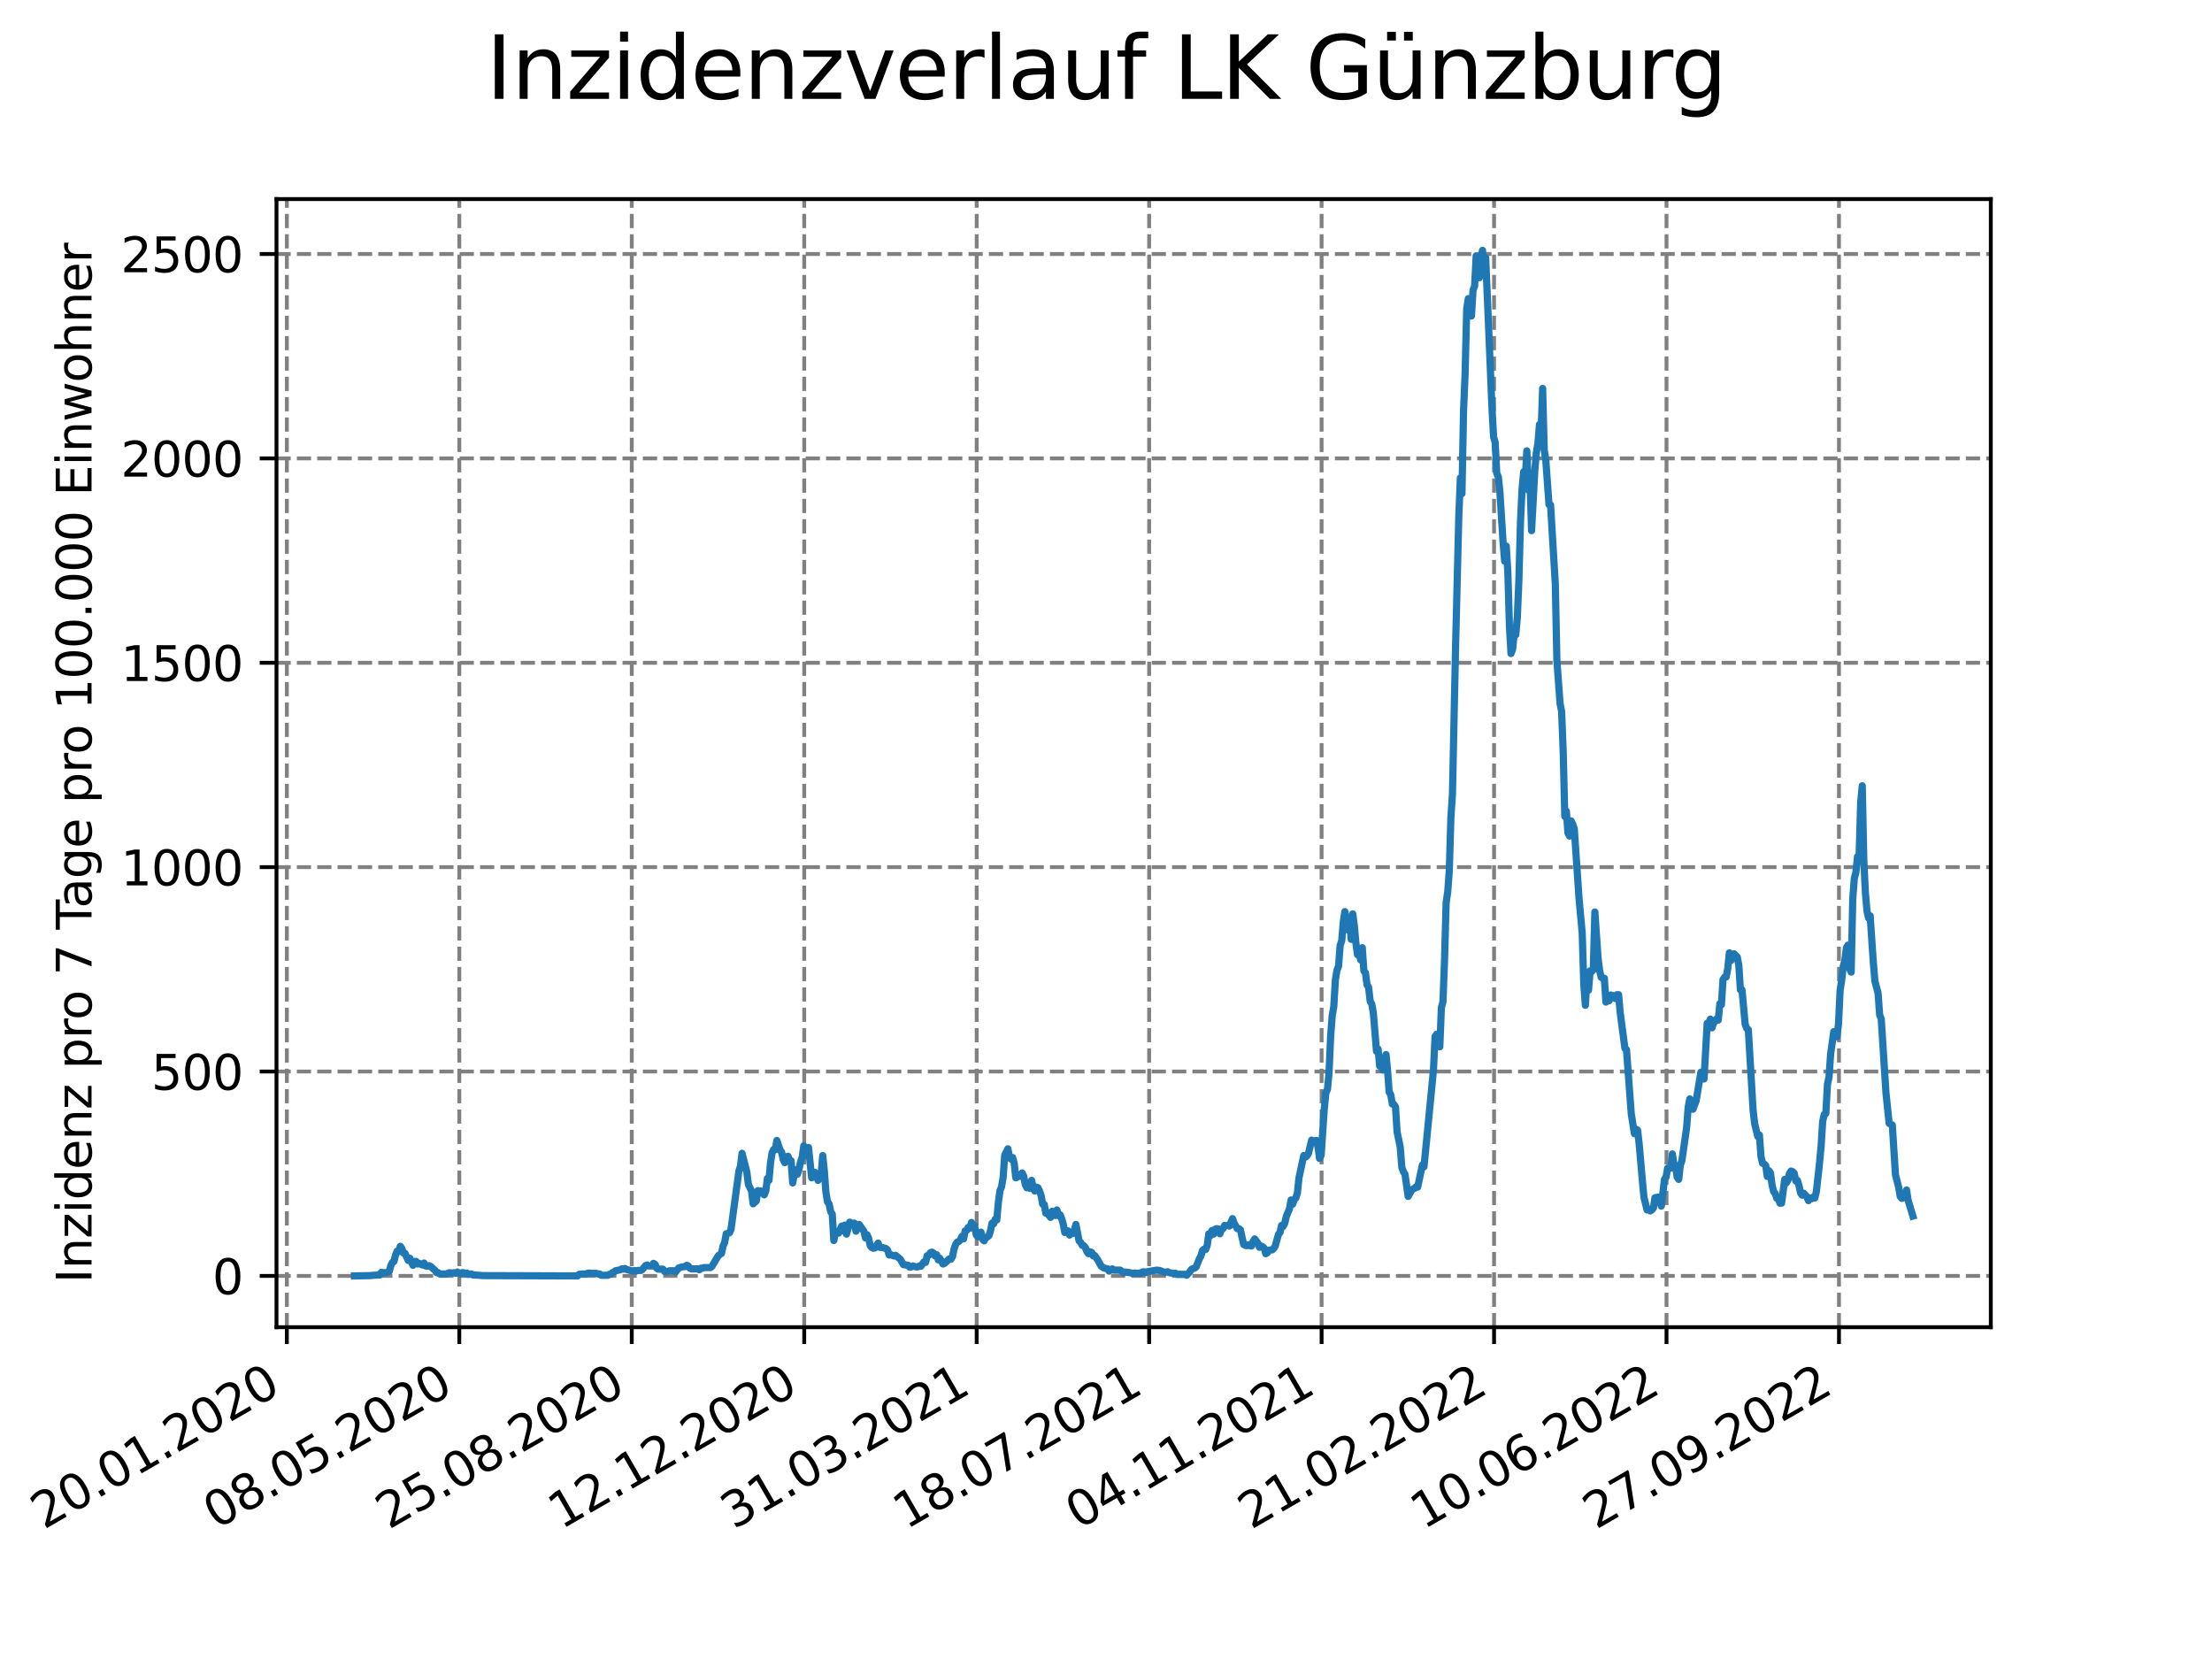<?xml version="1.0" encoding="utf-8" standalone="no"?>
<!DOCTYPE svg PUBLIC "-//W3C//DTD SVG 1.1//EN"
  "http://www.w3.org/Graphics/SVG/1.1/DTD/svg11.dtd">
<svg xmlns:xlink="http://www.w3.org/1999/xlink" width="460.8pt" height="345.6pt" viewBox="0 0 460.8 345.6" xmlns="http://www.w3.org/2000/svg" version="1.1">
 <defs>
  <style type="text/css">*{stroke-linejoin: round; stroke-linecap: butt}</style>
 </defs>
 <g id="figure_1">
  <g id="patch_1">
   <path d="M 0 345.6 
L 460.8 345.6 
L 460.8 0 
L 0 0 
z
" style="fill: #ffffff"/>
  </g>
  <g id="axes_1">
   <g id="patch_2">
    <path d="M 57.6 276.48 
L 414.72 276.48 
L 414.72 41.472 
L 57.6 41.472 
z
" style="fill: #ffffff"/>
   </g>
   <g id="matplotlib.axis_1">
    <g id="xtick_1">
     <g id="line2d_1">
      <path d="M 59.756 276.48 
L 59.756 41.472 
" clip-path="url(#pfe639d752a)" style="fill: none; stroke-dasharray: 2.96,1.28; stroke-dashoffset: 0; stroke: #808080; stroke-width: 0.8"/>
     </g>
     <g id="line2d_2">
      <defs>
       <path id="mf842a669dc" d="M 0 0 
L 0 3.5 
" style="stroke: #000000; stroke-width: 0.8"/>
      </defs>
      <g>
       <use xlink:href="#mf842a669dc" x="59.756" y="276.48" style="stroke: #000000; stroke-width: 0.8"/>
      </g>
     </g>
     <g id="text_1">
      <!-- 20.01.2020 -->
      <g transform="translate(9.131 318.689) rotate(-30) scale(0.1 -0.1)">
       <defs>
        <path id="DejaVuSans-32" d="M 1228 531 
L 3431 531 
L 3431 0 
L 469 0 
L 469 531 
Q 828 903 1448 1529 
Q 2069 2156 2228 2338 
Q 2531 2678 2651 2914 
Q 2772 3150 2772 3378 
Q 2772 3750 2511 3984 
Q 2250 4219 1831 4219 
Q 1534 4219 1204 4116 
Q 875 4013 500 3803 
L 500 4441 
Q 881 4594 1212 4672 
Q 1544 4750 1819 4750 
Q 2544 4750 2975 4387 
Q 3406 4025 3406 3419 
Q 3406 3131 3298 2873 
Q 3191 2616 2906 2266 
Q 2828 2175 2409 1742 
Q 1991 1309 1228 531 
z
" transform="scale(0.016)"/>
        <path id="DejaVuSans-30" d="M 2034 4250 
Q 1547 4250 1301 3770 
Q 1056 3291 1056 2328 
Q 1056 1369 1301 889 
Q 1547 409 2034 409 
Q 2525 409 2770 889 
Q 3016 1369 3016 2328 
Q 3016 3291 2770 3770 
Q 2525 4250 2034 4250 
z
M 2034 4750 
Q 2819 4750 3233 4129 
Q 3647 3509 3647 2328 
Q 3647 1150 3233 529 
Q 2819 -91 2034 -91 
Q 1250 -91 836 529 
Q 422 1150 422 2328 
Q 422 3509 836 4129 
Q 1250 4750 2034 4750 
z
" transform="scale(0.016)"/>
        <path id="DejaVuSans-2e" d="M 684 794 
L 1344 794 
L 1344 0 
L 684 0 
L 684 794 
z
" transform="scale(0.016)"/>
        <path id="DejaVuSans-31" d="M 794 531 
L 1825 531 
L 1825 4091 
L 703 3866 
L 703 4441 
L 1819 4666 
L 2450 4666 
L 2450 531 
L 3481 531 
L 3481 0 
L 794 0 
L 794 531 
z
" transform="scale(0.016)"/>
       </defs>
       <use xlink:href="#DejaVuSans-32"/>
       <use xlink:href="#DejaVuSans-30" x="63.623"/>
       <use xlink:href="#DejaVuSans-2e" x="127.246"/>
       <use xlink:href="#DejaVuSans-30" x="159.033"/>
       <use xlink:href="#DejaVuSans-31" x="222.656"/>
       <use xlink:href="#DejaVuSans-2e" x="286.279"/>
       <use xlink:href="#DejaVuSans-32" x="318.066"/>
       <use xlink:href="#DejaVuSans-30" x="381.689"/>
       <use xlink:href="#DejaVuSans-32" x="445.312"/>
       <use xlink:href="#DejaVuSans-30" x="508.936"/>
      </g>
     </g>
    </g>
    <g id="xtick_2">
     <g id="line2d_3">
      <path d="M 95.682 276.48 
L 95.682 41.472 
" clip-path="url(#pfe639d752a)" style="fill: none; stroke-dasharray: 2.96,1.28; stroke-dashoffset: 0; stroke: #808080; stroke-width: 0.8"/>
     </g>
     <g id="line2d_4">
      <g>
       <use xlink:href="#mf842a669dc" x="95.682" y="276.48" style="stroke: #000000; stroke-width: 0.8"/>
      </g>
     </g>
     <g id="text_2">
      <!-- 08.05.2020 -->
      <g transform="translate(45.057 318.689) rotate(-30) scale(0.1 -0.1)">
       <defs>
        <path id="DejaVuSans-38" d="M 2034 2216 
Q 1584 2216 1326 1975 
Q 1069 1734 1069 1313 
Q 1069 891 1326 650 
Q 1584 409 2034 409 
Q 2484 409 2743 651 
Q 3003 894 3003 1313 
Q 3003 1734 2745 1975 
Q 2488 2216 2034 2216 
z
M 1403 2484 
Q 997 2584 770 2862 
Q 544 3141 544 3541 
Q 544 4100 942 4425 
Q 1341 4750 2034 4750 
Q 2731 4750 3128 4425 
Q 3525 4100 3525 3541 
Q 3525 3141 3298 2862 
Q 3072 2584 2669 2484 
Q 3125 2378 3379 2068 
Q 3634 1759 3634 1313 
Q 3634 634 3220 271 
Q 2806 -91 2034 -91 
Q 1263 -91 848 271 
Q 434 634 434 1313 
Q 434 1759 690 2068 
Q 947 2378 1403 2484 
z
M 1172 3481 
Q 1172 3119 1398 2916 
Q 1625 2713 2034 2713 
Q 2441 2713 2670 2916 
Q 2900 3119 2900 3481 
Q 2900 3844 2670 4047 
Q 2441 4250 2034 4250 
Q 1625 4250 1398 4047 
Q 1172 3844 1172 3481 
z
" transform="scale(0.016)"/>
        <path id="DejaVuSans-35" d="M 691 4666 
L 3169 4666 
L 3169 4134 
L 1269 4134 
L 1269 2991 
Q 1406 3038 1543 3061 
Q 1681 3084 1819 3084 
Q 2600 3084 3056 2656 
Q 3513 2228 3513 1497 
Q 3513 744 3044 326 
Q 2575 -91 1722 -91 
Q 1428 -91 1123 -41 
Q 819 9 494 109 
L 494 744 
Q 775 591 1075 516 
Q 1375 441 1709 441 
Q 2250 441 2565 725 
Q 2881 1009 2881 1497 
Q 2881 1984 2565 2268 
Q 2250 2553 1709 2553 
Q 1456 2553 1204 2497 
Q 953 2441 691 2322 
L 691 4666 
z
" transform="scale(0.016)"/>
       </defs>
       <use xlink:href="#DejaVuSans-30"/>
       <use xlink:href="#DejaVuSans-38" x="63.623"/>
       <use xlink:href="#DejaVuSans-2e" x="127.246"/>
       <use xlink:href="#DejaVuSans-30" x="159.033"/>
       <use xlink:href="#DejaVuSans-35" x="222.656"/>
       <use xlink:href="#DejaVuSans-2e" x="286.279"/>
       <use xlink:href="#DejaVuSans-32" x="318.066"/>
       <use xlink:href="#DejaVuSans-30" x="381.689"/>
       <use xlink:href="#DejaVuSans-32" x="445.312"/>
       <use xlink:href="#DejaVuSans-30" x="508.936"/>
      </g>
     </g>
    </g>
    <g id="xtick_3">
     <g id="line2d_5">
      <path d="M 131.609 276.48 
L 131.609 41.472 
" clip-path="url(#pfe639d752a)" style="fill: none; stroke-dasharray: 2.96,1.28; stroke-dashoffset: 0; stroke: #808080; stroke-width: 0.8"/>
     </g>
     <g id="line2d_6">
      <g>
       <use xlink:href="#mf842a669dc" x="131.609" y="276.48" style="stroke: #000000; stroke-width: 0.8"/>
      </g>
     </g>
     <g id="text_3">
      <!-- 25.08.2020 -->
      <g transform="translate(80.983 318.689) rotate(-30) scale(0.1 -0.1)">
       <use xlink:href="#DejaVuSans-32"/>
       <use xlink:href="#DejaVuSans-35" x="63.623"/>
       <use xlink:href="#DejaVuSans-2e" x="127.246"/>
       <use xlink:href="#DejaVuSans-30" x="159.033"/>
       <use xlink:href="#DejaVuSans-38" x="222.656"/>
       <use xlink:href="#DejaVuSans-2e" x="286.279"/>
       <use xlink:href="#DejaVuSans-32" x="318.066"/>
       <use xlink:href="#DejaVuSans-30" x="381.689"/>
       <use xlink:href="#DejaVuSans-32" x="445.312"/>
       <use xlink:href="#DejaVuSans-30" x="508.936"/>
      </g>
     </g>
    </g>
    <g id="xtick_4">
     <g id="line2d_7">
      <path d="M 167.535 276.48 
L 167.535 41.472 
" clip-path="url(#pfe639d752a)" style="fill: none; stroke-dasharray: 2.96,1.28; stroke-dashoffset: 0; stroke: #808080; stroke-width: 0.8"/>
     </g>
     <g id="line2d_8">
      <g>
       <use xlink:href="#mf842a669dc" x="167.535" y="276.48" style="stroke: #000000; stroke-width: 0.8"/>
      </g>
     </g>
     <g id="text_4">
      <!-- 12.12.2020 -->
      <g transform="translate(116.91 318.689) rotate(-30) scale(0.1 -0.1)">
       <use xlink:href="#DejaVuSans-31"/>
       <use xlink:href="#DejaVuSans-32" x="63.623"/>
       <use xlink:href="#DejaVuSans-2e" x="127.246"/>
       <use xlink:href="#DejaVuSans-31" x="159.033"/>
       <use xlink:href="#DejaVuSans-32" x="222.656"/>
       <use xlink:href="#DejaVuSans-2e" x="286.279"/>
       <use xlink:href="#DejaVuSans-32" x="318.066"/>
       <use xlink:href="#DejaVuSans-30" x="381.689"/>
       <use xlink:href="#DejaVuSans-32" x="445.312"/>
       <use xlink:href="#DejaVuSans-30" x="508.936"/>
      </g>
     </g>
    </g>
    <g id="xtick_5">
     <g id="line2d_9">
      <path d="M 203.461 276.48 
L 203.461 41.472 
" clip-path="url(#pfe639d752a)" style="fill: none; stroke-dasharray: 2.96,1.28; stroke-dashoffset: 0; stroke: #808080; stroke-width: 0.8"/>
     </g>
     <g id="line2d_10">
      <g>
       <use xlink:href="#mf842a669dc" x="203.461" y="276.48" style="stroke: #000000; stroke-width: 0.8"/>
      </g>
     </g>
     <g id="text_5">
      <!-- 31.03.2021 -->
      <g transform="translate(152.836 318.689) rotate(-30) scale(0.1 -0.1)">
       <defs>
        <path id="DejaVuSans-33" d="M 2597 2516 
Q 3050 2419 3304 2112 
Q 3559 1806 3559 1356 
Q 3559 666 3084 287 
Q 2609 -91 1734 -91 
Q 1441 -91 1130 -33 
Q 819 25 488 141 
L 488 750 
Q 750 597 1062 519 
Q 1375 441 1716 441 
Q 2309 441 2620 675 
Q 2931 909 2931 1356 
Q 2931 1769 2642 2001 
Q 2353 2234 1838 2234 
L 1294 2234 
L 1294 2753 
L 1863 2753 
Q 2328 2753 2575 2939 
Q 2822 3125 2822 3475 
Q 2822 3834 2567 4026 
Q 2313 4219 1838 4219 
Q 1578 4219 1281 4162 
Q 984 4106 628 3988 
L 628 4550 
Q 988 4650 1302 4700 
Q 1616 4750 1894 4750 
Q 2613 4750 3031 4423 
Q 3450 4097 3450 3541 
Q 3450 3153 3228 2886 
Q 3006 2619 2597 2516 
z
" transform="scale(0.016)"/>
       </defs>
       <use xlink:href="#DejaVuSans-33"/>
       <use xlink:href="#DejaVuSans-31" x="63.623"/>
       <use xlink:href="#DejaVuSans-2e" x="127.246"/>
       <use xlink:href="#DejaVuSans-30" x="159.033"/>
       <use xlink:href="#DejaVuSans-33" x="222.656"/>
       <use xlink:href="#DejaVuSans-2e" x="286.279"/>
       <use xlink:href="#DejaVuSans-32" x="318.066"/>
       <use xlink:href="#DejaVuSans-30" x="381.689"/>
       <use xlink:href="#DejaVuSans-32" x="445.312"/>
       <use xlink:href="#DejaVuSans-31" x="508.936"/>
      </g>
     </g>
    </g>
    <g id="xtick_6">
     <g id="line2d_11">
      <path d="M 239.387 276.48 
L 239.387 41.472 
" clip-path="url(#pfe639d752a)" style="fill: none; stroke-dasharray: 2.96,1.28; stroke-dashoffset: 0; stroke: #808080; stroke-width: 0.8"/>
     </g>
     <g id="line2d_12">
      <g>
       <use xlink:href="#mf842a669dc" x="239.387" y="276.48" style="stroke: #000000; stroke-width: 0.8"/>
      </g>
     </g>
     <g id="text_6">
      <!-- 18.07.2021 -->
      <g transform="translate(188.762 318.689) rotate(-30) scale(0.1 -0.1)">
       <defs>
        <path id="DejaVuSans-37" d="M 525 4666 
L 3525 4666 
L 3525 4397 
L 1831 0 
L 1172 0 
L 2766 4134 
L 525 4134 
L 525 4666 
z
" transform="scale(0.016)"/>
       </defs>
       <use xlink:href="#DejaVuSans-31"/>
       <use xlink:href="#DejaVuSans-38" x="63.623"/>
       <use xlink:href="#DejaVuSans-2e" x="127.246"/>
       <use xlink:href="#DejaVuSans-30" x="159.033"/>
       <use xlink:href="#DejaVuSans-37" x="222.656"/>
       <use xlink:href="#DejaVuSans-2e" x="286.279"/>
       <use xlink:href="#DejaVuSans-32" x="318.066"/>
       <use xlink:href="#DejaVuSans-30" x="381.689"/>
       <use xlink:href="#DejaVuSans-32" x="445.312"/>
       <use xlink:href="#DejaVuSans-31" x="508.936"/>
      </g>
     </g>
    </g>
    <g id="xtick_7">
     <g id="line2d_13">
      <path d="M 275.314 276.48 
L 275.314 41.472 
" clip-path="url(#pfe639d752a)" style="fill: none; stroke-dasharray: 2.96,1.28; stroke-dashoffset: 0; stroke: #808080; stroke-width: 0.8"/>
     </g>
     <g id="line2d_14">
      <g>
       <use xlink:href="#mf842a669dc" x="275.314" y="276.48" style="stroke: #000000; stroke-width: 0.8"/>
      </g>
     </g>
     <g id="text_7">
      <!-- 04.11.2021 -->
      <g transform="translate(224.688 318.689) rotate(-30) scale(0.1 -0.1)">
       <defs>
        <path id="DejaVuSans-34" d="M 2419 4116 
L 825 1625 
L 2419 1625 
L 2419 4116 
z
M 2253 4666 
L 3047 4666 
L 3047 1625 
L 3713 1625 
L 3713 1100 
L 3047 1100 
L 3047 0 
L 2419 0 
L 2419 1100 
L 313 1100 
L 313 1709 
L 2253 4666 
z
" transform="scale(0.016)"/>
       </defs>
       <use xlink:href="#DejaVuSans-30"/>
       <use xlink:href="#DejaVuSans-34" x="63.623"/>
       <use xlink:href="#DejaVuSans-2e" x="127.246"/>
       <use xlink:href="#DejaVuSans-31" x="159.033"/>
       <use xlink:href="#DejaVuSans-31" x="222.656"/>
       <use xlink:href="#DejaVuSans-2e" x="286.279"/>
       <use xlink:href="#DejaVuSans-32" x="318.066"/>
       <use xlink:href="#DejaVuSans-30" x="381.689"/>
       <use xlink:href="#DejaVuSans-32" x="445.312"/>
       <use xlink:href="#DejaVuSans-31" x="508.936"/>
      </g>
     </g>
    </g>
    <g id="xtick_8">
     <g id="line2d_15">
      <path d="M 311.24 276.48 
L 311.24 41.472 
" clip-path="url(#pfe639d752a)" style="fill: none; stroke-dasharray: 2.96,1.28; stroke-dashoffset: 0; stroke: #808080; stroke-width: 0.8"/>
     </g>
     <g id="line2d_16">
      <g>
       <use xlink:href="#mf842a669dc" x="311.24" y="276.48" style="stroke: #000000; stroke-width: 0.8"/>
      </g>
     </g>
     <g id="text_8">
      <!-- 21.02.2022 -->
      <g transform="translate(260.615 318.689) rotate(-30) scale(0.1 -0.1)">
       <use xlink:href="#DejaVuSans-32"/>
       <use xlink:href="#DejaVuSans-31" x="63.623"/>
       <use xlink:href="#DejaVuSans-2e" x="127.246"/>
       <use xlink:href="#DejaVuSans-30" x="159.033"/>
       <use xlink:href="#DejaVuSans-32" x="222.656"/>
       <use xlink:href="#DejaVuSans-2e" x="286.279"/>
       <use xlink:href="#DejaVuSans-32" x="318.066"/>
       <use xlink:href="#DejaVuSans-30" x="381.689"/>
       <use xlink:href="#DejaVuSans-32" x="445.312"/>
       <use xlink:href="#DejaVuSans-32" x="508.936"/>
      </g>
     </g>
    </g>
    <g id="xtick_9">
     <g id="line2d_17">
      <path d="M 347.166 276.48 
L 347.166 41.472 
" clip-path="url(#pfe639d752a)" style="fill: none; stroke-dasharray: 2.96,1.28; stroke-dashoffset: 0; stroke: #808080; stroke-width: 0.8"/>
     </g>
     <g id="line2d_18">
      <g>
       <use xlink:href="#mf842a669dc" x="347.166" y="276.48" style="stroke: #000000; stroke-width: 0.8"/>
      </g>
     </g>
     <g id="text_9">
      <!-- 10.06.2022 -->
      <g transform="translate(296.541 318.689) rotate(-30) scale(0.1 -0.1)">
       <defs>
        <path id="DejaVuSans-36" d="M 2113 2584 
Q 1688 2584 1439 2293 
Q 1191 2003 1191 1497 
Q 1191 994 1439 701 
Q 1688 409 2113 409 
Q 2538 409 2786 701 
Q 3034 994 3034 1497 
Q 3034 2003 2786 2293 
Q 2538 2584 2113 2584 
z
M 3366 4563 
L 3366 3988 
Q 3128 4100 2886 4159 
Q 2644 4219 2406 4219 
Q 1781 4219 1451 3797 
Q 1122 3375 1075 2522 
Q 1259 2794 1537 2939 
Q 1816 3084 2150 3084 
Q 2853 3084 3261 2657 
Q 3669 2231 3669 1497 
Q 3669 778 3244 343 
Q 2819 -91 2113 -91 
Q 1303 -91 875 529 
Q 447 1150 447 2328 
Q 447 3434 972 4092 
Q 1497 4750 2381 4750 
Q 2619 4750 2861 4703 
Q 3103 4656 3366 4563 
z
" transform="scale(0.016)"/>
       </defs>
       <use xlink:href="#DejaVuSans-31"/>
       <use xlink:href="#DejaVuSans-30" x="63.623"/>
       <use xlink:href="#DejaVuSans-2e" x="127.246"/>
       <use xlink:href="#DejaVuSans-30" x="159.033"/>
       <use xlink:href="#DejaVuSans-36" x="222.656"/>
       <use xlink:href="#DejaVuSans-2e" x="286.279"/>
       <use xlink:href="#DejaVuSans-32" x="318.066"/>
       <use xlink:href="#DejaVuSans-30" x="381.689"/>
       <use xlink:href="#DejaVuSans-32" x="445.312"/>
       <use xlink:href="#DejaVuSans-32" x="508.936"/>
      </g>
     </g>
    </g>
    <g id="xtick_10">
     <g id="line2d_19">
      <path d="M 383.092 276.48 
L 383.092 41.472 
" clip-path="url(#pfe639d752a)" style="fill: none; stroke-dasharray: 2.96,1.28; stroke-dashoffset: 0; stroke: #808080; stroke-width: 0.8"/>
     </g>
     <g id="line2d_20">
      <g>
       <use xlink:href="#mf842a669dc" x="383.092" y="276.48" style="stroke: #000000; stroke-width: 0.8"/>
      </g>
     </g>
     <g id="text_10">
      <!-- 27.09.2022 -->
      <g transform="translate(332.467 318.689) rotate(-30) scale(0.1 -0.1)">
       <defs>
        <path id="DejaVuSans-39" d="M 703 97 
L 703 672 
Q 941 559 1184 500 
Q 1428 441 1663 441 
Q 2288 441 2617 861 
Q 2947 1281 2994 2138 
Q 2813 1869 2534 1725 
Q 2256 1581 1919 1581 
Q 1219 1581 811 2004 
Q 403 2428 403 3163 
Q 403 3881 828 4315 
Q 1253 4750 1959 4750 
Q 2769 4750 3195 4129 
Q 3622 3509 3622 2328 
Q 3622 1225 3098 567 
Q 2575 -91 1691 -91 
Q 1453 -91 1209 -44 
Q 966 3 703 97 
z
M 1959 2075 
Q 2384 2075 2632 2365 
Q 2881 2656 2881 3163 
Q 2881 3666 2632 3958 
Q 2384 4250 1959 4250 
Q 1534 4250 1286 3958 
Q 1038 3666 1038 3163 
Q 1038 2656 1286 2365 
Q 1534 2075 1959 2075 
z
" transform="scale(0.016)"/>
       </defs>
       <use xlink:href="#DejaVuSans-32"/>
       <use xlink:href="#DejaVuSans-37" x="63.623"/>
       <use xlink:href="#DejaVuSans-2e" x="127.246"/>
       <use xlink:href="#DejaVuSans-30" x="159.033"/>
       <use xlink:href="#DejaVuSans-39" x="222.656"/>
       <use xlink:href="#DejaVuSans-2e" x="286.279"/>
       <use xlink:href="#DejaVuSans-32" x="318.066"/>
       <use xlink:href="#DejaVuSans-30" x="381.689"/>
       <use xlink:href="#DejaVuSans-32" x="445.312"/>
       <use xlink:href="#DejaVuSans-32" x="508.936"/>
      </g>
     </g>
    </g>
   </g>
   <g id="matplotlib.axis_2">
    <g id="ytick_1">
     <g id="line2d_21">
      <path d="M 57.6 265.798 
L 414.72 265.798 
" clip-path="url(#pfe639d752a)" style="fill: none; stroke-dasharray: 2.96,1.28; stroke-dashoffset: 0; stroke: #808080; stroke-width: 0.8"/>
     </g>
     <g id="line2d_22">
      <defs>
       <path id="m6a6c7a4598" d="M 0 0 
L -3.5 0 
" style="stroke: #000000; stroke-width: 0.8"/>
      </defs>
      <g>
       <use xlink:href="#m6a6c7a4598" x="57.6" y="265.798" style="stroke: #000000; stroke-width: 0.8"/>
      </g>
     </g>
     <g id="text_11">
      <!-- 0 -->
      <g transform="translate(44.237 269.597) scale(0.1 -0.1)">
       <use xlink:href="#DejaVuSans-30"/>
      </g>
     </g>
    </g>
    <g id="ytick_2">
     <g id="line2d_23">
      <path d="M 57.6 223.221 
L 414.72 223.221 
" clip-path="url(#pfe639d752a)" style="fill: none; stroke-dasharray: 2.96,1.28; stroke-dashoffset: 0; stroke: #808080; stroke-width: 0.8"/>
     </g>
     <g id="line2d_24">
      <g>
       <use xlink:href="#m6a6c7a4598" x="57.6" y="223.221" style="stroke: #000000; stroke-width: 0.8"/>
      </g>
     </g>
     <g id="text_12">
      <!-- 500 -->
      <g transform="translate(31.512 227.02) scale(0.1 -0.1)">
       <use xlink:href="#DejaVuSans-35"/>
       <use xlink:href="#DejaVuSans-30" x="63.623"/>
       <use xlink:href="#DejaVuSans-30" x="127.246"/>
      </g>
     </g>
    </g>
    <g id="ytick_3">
     <g id="line2d_25">
      <path d="M 57.6 180.644 
L 414.72 180.644 
" clip-path="url(#pfe639d752a)" style="fill: none; stroke-dasharray: 2.96,1.28; stroke-dashoffset: 0; stroke: #808080; stroke-width: 0.8"/>
     </g>
     <g id="line2d_26">
      <g>
       <use xlink:href="#m6a6c7a4598" x="57.6" y="180.644" style="stroke: #000000; stroke-width: 0.8"/>
      </g>
     </g>
     <g id="text_13">
      <!-- 1000 -->
      <g transform="translate(25.15 184.443) scale(0.1 -0.1)">
       <use xlink:href="#DejaVuSans-31"/>
       <use xlink:href="#DejaVuSans-30" x="63.623"/>
       <use xlink:href="#DejaVuSans-30" x="127.246"/>
       <use xlink:href="#DejaVuSans-30" x="190.869"/>
      </g>
     </g>
    </g>
    <g id="ytick_4">
     <g id="line2d_27">
      <path d="M 57.6 138.067 
L 414.72 138.067 
" clip-path="url(#pfe639d752a)" style="fill: none; stroke-dasharray: 2.96,1.28; stroke-dashoffset: 0; stroke: #808080; stroke-width: 0.8"/>
     </g>
     <g id="line2d_28">
      <g>
       <use xlink:href="#m6a6c7a4598" x="57.6" y="138.067" style="stroke: #000000; stroke-width: 0.8"/>
      </g>
     </g>
     <g id="text_14">
      <!-- 1500 -->
      <g transform="translate(25.15 141.866) scale(0.1 -0.1)">
       <use xlink:href="#DejaVuSans-31"/>
       <use xlink:href="#DejaVuSans-35" x="63.623"/>
       <use xlink:href="#DejaVuSans-30" x="127.246"/>
       <use xlink:href="#DejaVuSans-30" x="190.869"/>
      </g>
     </g>
    </g>
    <g id="ytick_5">
     <g id="line2d_29">
      <path d="M 57.6 95.49 
L 414.72 95.49 
" clip-path="url(#pfe639d752a)" style="fill: none; stroke-dasharray: 2.96,1.28; stroke-dashoffset: 0; stroke: #808080; stroke-width: 0.8"/>
     </g>
     <g id="line2d_30">
      <g>
       <use xlink:href="#m6a6c7a4598" x="57.6" y="95.49" style="stroke: #000000; stroke-width: 0.8"/>
      </g>
     </g>
     <g id="text_15">
      <!-- 2000 -->
      <g transform="translate(25.15 99.289) scale(0.1 -0.1)">
       <use xlink:href="#DejaVuSans-32"/>
       <use xlink:href="#DejaVuSans-30" x="63.623"/>
       <use xlink:href="#DejaVuSans-30" x="127.246"/>
       <use xlink:href="#DejaVuSans-30" x="190.869"/>
      </g>
     </g>
    </g>
    <g id="ytick_6">
     <g id="line2d_31">
      <path d="M 57.6 52.913 
L 414.72 52.913 
" clip-path="url(#pfe639d752a)" style="fill: none; stroke-dasharray: 2.96,1.28; stroke-dashoffset: 0; stroke: #808080; stroke-width: 0.8"/>
     </g>
     <g id="line2d_32">
      <g>
       <use xlink:href="#m6a6c7a4598" x="57.6" y="52.913" style="stroke: #000000; stroke-width: 0.8"/>
      </g>
     </g>
     <g id="text_16">
      <!-- 2500 -->
      <g transform="translate(25.15 56.713) scale(0.1 -0.1)">
       <use xlink:href="#DejaVuSans-32"/>
       <use xlink:href="#DejaVuSans-35" x="63.623"/>
       <use xlink:href="#DejaVuSans-30" x="127.246"/>
       <use xlink:href="#DejaVuSans-30" x="190.869"/>
      </g>
     </g>
    </g>
    <g id="text_17">
     <!-- Inzidenz pro 7 Tage pro 100.000 Einwohner -->
     <g transform="translate(19.07 267.301) rotate(-90) scale(0.1 -0.1)">
      <defs>
       <path id="DejaVuSans-49" d="M 628 4666 
L 1259 4666 
L 1259 0 
L 628 0 
L 628 4666 
z
" transform="scale(0.016)"/>
       <path id="DejaVuSans-6e" d="M 3513 2113 
L 3513 0 
L 2938 0 
L 2938 2094 
Q 2938 2591 2744 2837 
Q 2550 3084 2163 3084 
Q 1697 3084 1428 2787 
Q 1159 2491 1159 1978 
L 1159 0 
L 581 0 
L 581 3500 
L 1159 3500 
L 1159 2956 
Q 1366 3272 1645 3428 
Q 1925 3584 2291 3584 
Q 2894 3584 3203 3211 
Q 3513 2838 3513 2113 
z
" transform="scale(0.016)"/>
       <path id="DejaVuSans-7a" d="M 353 3500 
L 3084 3500 
L 3084 2975 
L 922 459 
L 3084 459 
L 3084 0 
L 275 0 
L 275 525 
L 2438 3041 
L 353 3041 
L 353 3500 
z
" transform="scale(0.016)"/>
       <path id="DejaVuSans-69" d="M 603 3500 
L 1178 3500 
L 1178 0 
L 603 0 
L 603 3500 
z
M 603 4863 
L 1178 4863 
L 1178 4134 
L 603 4134 
L 603 4863 
z
" transform="scale(0.016)"/>
       <path id="DejaVuSans-64" d="M 2906 2969 
L 2906 4863 
L 3481 4863 
L 3481 0 
L 2906 0 
L 2906 525 
Q 2725 213 2448 61 
Q 2172 -91 1784 -91 
Q 1150 -91 751 415 
Q 353 922 353 1747 
Q 353 2572 751 3078 
Q 1150 3584 1784 3584 
Q 2172 3584 2448 3432 
Q 2725 3281 2906 2969 
z
M 947 1747 
Q 947 1113 1208 752 
Q 1469 391 1925 391 
Q 2381 391 2643 752 
Q 2906 1113 2906 1747 
Q 2906 2381 2643 2742 
Q 2381 3103 1925 3103 
Q 1469 3103 1208 2742 
Q 947 2381 947 1747 
z
" transform="scale(0.016)"/>
       <path id="DejaVuSans-65" d="M 3597 1894 
L 3597 1613 
L 953 1613 
Q 991 1019 1311 708 
Q 1631 397 2203 397 
Q 2534 397 2845 478 
Q 3156 559 3463 722 
L 3463 178 
Q 3153 47 2828 -22 
Q 2503 -91 2169 -91 
Q 1331 -91 842 396 
Q 353 884 353 1716 
Q 353 2575 817 3079 
Q 1281 3584 2069 3584 
Q 2775 3584 3186 3129 
Q 3597 2675 3597 1894 
z
M 3022 2063 
Q 3016 2534 2758 2815 
Q 2500 3097 2075 3097 
Q 1594 3097 1305 2825 
Q 1016 2553 972 2059 
L 3022 2063 
z
" transform="scale(0.016)"/>
       <path id="DejaVuSans-20" transform="scale(0.016)"/>
       <path id="DejaVuSans-70" d="M 1159 525 
L 1159 -1331 
L 581 -1331 
L 581 3500 
L 1159 3500 
L 1159 2969 
Q 1341 3281 1617 3432 
Q 1894 3584 2278 3584 
Q 2916 3584 3314 3078 
Q 3713 2572 3713 1747 
Q 3713 922 3314 415 
Q 2916 -91 2278 -91 
Q 1894 -91 1617 61 
Q 1341 213 1159 525 
z
M 3116 1747 
Q 3116 2381 2855 2742 
Q 2594 3103 2138 3103 
Q 1681 3103 1420 2742 
Q 1159 2381 1159 1747 
Q 1159 1113 1420 752 
Q 1681 391 2138 391 
Q 2594 391 2855 752 
Q 3116 1113 3116 1747 
z
" transform="scale(0.016)"/>
       <path id="DejaVuSans-72" d="M 2631 2963 
Q 2534 3019 2420 3045 
Q 2306 3072 2169 3072 
Q 1681 3072 1420 2755 
Q 1159 2438 1159 1844 
L 1159 0 
L 581 0 
L 581 3500 
L 1159 3500 
L 1159 2956 
Q 1341 3275 1631 3429 
Q 1922 3584 2338 3584 
Q 2397 3584 2469 3576 
Q 2541 3569 2628 3553 
L 2631 2963 
z
" transform="scale(0.016)"/>
       <path id="DejaVuSans-6f" d="M 1959 3097 
Q 1497 3097 1228 2736 
Q 959 2375 959 1747 
Q 959 1119 1226 758 
Q 1494 397 1959 397 
Q 2419 397 2687 759 
Q 2956 1122 2956 1747 
Q 2956 2369 2687 2733 
Q 2419 3097 1959 3097 
z
M 1959 3584 
Q 2709 3584 3137 3096 
Q 3566 2609 3566 1747 
Q 3566 888 3137 398 
Q 2709 -91 1959 -91 
Q 1206 -91 779 398 
Q 353 888 353 1747 
Q 353 2609 779 3096 
Q 1206 3584 1959 3584 
z
" transform="scale(0.016)"/>
       <path id="DejaVuSans-54" d="M -19 4666 
L 3928 4666 
L 3928 4134 
L 2272 4134 
L 2272 0 
L 1638 0 
L 1638 4134 
L -19 4134 
L -19 4666 
z
" transform="scale(0.016)"/>
       <path id="DejaVuSans-61" d="M 2194 1759 
Q 1497 1759 1228 1600 
Q 959 1441 959 1056 
Q 959 750 1161 570 
Q 1363 391 1709 391 
Q 2188 391 2477 730 
Q 2766 1069 2766 1631 
L 2766 1759 
L 2194 1759 
z
M 3341 1997 
L 3341 0 
L 2766 0 
L 2766 531 
Q 2569 213 2275 61 
Q 1981 -91 1556 -91 
Q 1019 -91 701 211 
Q 384 513 384 1019 
Q 384 1609 779 1909 
Q 1175 2209 1959 2209 
L 2766 2209 
L 2766 2266 
Q 2766 2663 2505 2880 
Q 2244 3097 1772 3097 
Q 1472 3097 1187 3025 
Q 903 2953 641 2809 
L 641 3341 
Q 956 3463 1253 3523 
Q 1550 3584 1831 3584 
Q 2591 3584 2966 3190 
Q 3341 2797 3341 1997 
z
" transform="scale(0.016)"/>
       <path id="DejaVuSans-67" d="M 2906 1791 
Q 2906 2416 2648 2759 
Q 2391 3103 1925 3103 
Q 1463 3103 1205 2759 
Q 947 2416 947 1791 
Q 947 1169 1205 825 
Q 1463 481 1925 481 
Q 2391 481 2648 825 
Q 2906 1169 2906 1791 
z
M 3481 434 
Q 3481 -459 3084 -895 
Q 2688 -1331 1869 -1331 
Q 1566 -1331 1297 -1286 
Q 1028 -1241 775 -1147 
L 775 -588 
Q 1028 -725 1275 -790 
Q 1522 -856 1778 -856 
Q 2344 -856 2625 -561 
Q 2906 -266 2906 331 
L 2906 616 
Q 2728 306 2450 153 
Q 2172 0 1784 0 
Q 1141 0 747 490 
Q 353 981 353 1791 
Q 353 2603 747 3093 
Q 1141 3584 1784 3584 
Q 2172 3584 2450 3431 
Q 2728 3278 2906 2969 
L 2906 3500 
L 3481 3500 
L 3481 434 
z
" transform="scale(0.016)"/>
       <path id="DejaVuSans-45" d="M 628 4666 
L 3578 4666 
L 3578 4134 
L 1259 4134 
L 1259 2753 
L 3481 2753 
L 3481 2222 
L 1259 2222 
L 1259 531 
L 3634 531 
L 3634 0 
L 628 0 
L 628 4666 
z
" transform="scale(0.016)"/>
       <path id="DejaVuSans-77" d="M 269 3500 
L 844 3500 
L 1563 769 
L 2278 3500 
L 2956 3500 
L 3675 769 
L 4391 3500 
L 4966 3500 
L 4050 0 
L 3372 0 
L 2619 2869 
L 1863 0 
L 1184 0 
L 269 3500 
z
" transform="scale(0.016)"/>
       <path id="DejaVuSans-68" d="M 3513 2113 
L 3513 0 
L 2938 0 
L 2938 2094 
Q 2938 2591 2744 2837 
Q 2550 3084 2163 3084 
Q 1697 3084 1428 2787 
Q 1159 2491 1159 1978 
L 1159 0 
L 581 0 
L 581 4863 
L 1159 4863 
L 1159 2956 
Q 1366 3272 1645 3428 
Q 1925 3584 2291 3584 
Q 2894 3584 3203 3211 
Q 3513 2838 3513 2113 
z
" transform="scale(0.016)"/>
      </defs>
      <use xlink:href="#DejaVuSans-49"/>
      <use xlink:href="#DejaVuSans-6e" x="29.492"/>
      <use xlink:href="#DejaVuSans-7a" x="92.871"/>
      <use xlink:href="#DejaVuSans-69" x="145.361"/>
      <use xlink:href="#DejaVuSans-64" x="173.145"/>
      <use xlink:href="#DejaVuSans-65" x="236.621"/>
      <use xlink:href="#DejaVuSans-6e" x="298.145"/>
      <use xlink:href="#DejaVuSans-7a" x="361.523"/>
      <use xlink:href="#DejaVuSans-20" x="414.014"/>
      <use xlink:href="#DejaVuSans-70" x="445.801"/>
      <use xlink:href="#DejaVuSans-72" x="509.277"/>
      <use xlink:href="#DejaVuSans-6f" x="548.141"/>
      <use xlink:href="#DejaVuSans-20" x="609.322"/>
      <use xlink:href="#DejaVuSans-37" x="641.109"/>
      <use xlink:href="#DejaVuSans-20" x="704.732"/>
      <use xlink:href="#DejaVuSans-54" x="736.52"/>
      <use xlink:href="#DejaVuSans-61" x="781.104"/>
      <use xlink:href="#DejaVuSans-67" x="842.383"/>
      <use xlink:href="#DejaVuSans-65" x="905.859"/>
      <use xlink:href="#DejaVuSans-20" x="967.383"/>
      <use xlink:href="#DejaVuSans-70" x="999.17"/>
      <use xlink:href="#DejaVuSans-72" x="1062.646"/>
      <use xlink:href="#DejaVuSans-6f" x="1101.51"/>
      <use xlink:href="#DejaVuSans-20" x="1162.691"/>
      <use xlink:href="#DejaVuSans-31" x="1194.479"/>
      <use xlink:href="#DejaVuSans-30" x="1258.102"/>
      <use xlink:href="#DejaVuSans-30" x="1321.725"/>
      <use xlink:href="#DejaVuSans-2e" x="1385.348"/>
      <use xlink:href="#DejaVuSans-30" x="1417.135"/>
      <use xlink:href="#DejaVuSans-30" x="1480.758"/>
      <use xlink:href="#DejaVuSans-30" x="1544.381"/>
      <use xlink:href="#DejaVuSans-20" x="1608.004"/>
      <use xlink:href="#DejaVuSans-45" x="1639.791"/>
      <use xlink:href="#DejaVuSans-69" x="1702.975"/>
      <use xlink:href="#DejaVuSans-6e" x="1730.758"/>
      <use xlink:href="#DejaVuSans-77" x="1794.137"/>
      <use xlink:href="#DejaVuSans-6f" x="1875.924"/>
      <use xlink:href="#DejaVuSans-68" x="1937.105"/>
      <use xlink:href="#DejaVuSans-6e" x="2000.484"/>
      <use xlink:href="#DejaVuSans-65" x="2063.863"/>
      <use xlink:href="#DejaVuSans-72" x="2125.387"/>
     </g>
    </g>
   </g>
   <g id="line2d_33">
    <path d="M 73.833 265.798 
L 77.129 265.731 
L 77.788 265.664 
L 79.106 265.597 
L 79.436 265.06 
L 80.095 265.127 
L 80.425 265.127 
L 81.084 264.859 
L 81.413 263.653 
L 81.743 262.982 
L 82.073 262.781 
L 82.402 261.44 
L 82.732 260.636 
L 83.061 260.703 
L 83.391 259.631 
L 83.721 260.1 
L 84.05 261.038 
L 84.38 261.105 
L 85.039 262.58 
L 85.369 262.111 
L 86.028 263.586 
L 86.357 262.781 
L 86.687 262.781 
L 87.017 263.317 
L 87.346 263.183 
L 88.005 263.519 
L 88.335 263.116 
L 88.665 263.72 
L 88.994 263.787 
L 89.324 263.653 
L 89.653 263.787 
L 90.642 264.658 
L 90.972 265.127 
L 91.301 265.127 
L 91.631 265.396 
L 92.949 265.396 
L 93.609 265.127 
L 94.268 265.194 
L 94.597 265.127 
L 94.927 265.262 
L 95.257 264.993 
L 95.916 265.396 
L 96.245 265.127 
L 96.575 265.127 
L 96.905 265.329 
L 97.234 265.194 
L 97.564 265.463 
L 98.223 265.396 
L 98.553 265.597 
L 99.871 265.664 
L 100.53 265.731 
L 120.306 265.798 
L 120.636 265.463 
L 121.295 265.396 
L 121.954 265.396 
L 122.613 265.194 
L 123.273 265.262 
L 124.261 265.262 
L 124.591 265.396 
L 124.92 265.396 
L 125.25 265.664 
L 126.568 265.664 
L 126.898 265.463 
L 127.228 265.463 
L 127.557 265.127 
L 127.887 264.993 
L 128.216 264.725 
L 129.205 264.524 
L 129.535 264.323 
L 129.864 264.39 
L 130.194 264.256 
L 130.524 264.457 
L 131.842 264.792 
L 132.172 264.658 
L 132.501 264.792 
L 132.831 264.658 
L 133.49 264.658 
L 133.82 264.457 
L 134.479 263.653 
L 134.808 263.519 
L 135.138 263.72 
L 135.797 263.72 
L 136.127 263.183 
L 136.456 263.385 
L 136.786 264.189 
L 137.116 264.39 
L 138.104 264.39 
L 138.434 264.859 
L 138.764 264.993 
L 139.423 264.725 
L 140.412 264.725 
L 140.741 264.993 
L 141.4 264.122 
L 142.06 263.921 
L 142.719 263.854 
L 143.048 263.586 
L 143.378 263.72 
L 143.708 264.189 
L 144.037 264.323 
L 145.356 264.323 
L 145.685 264.524 
L 146.015 264.189 
L 146.344 264.189 
L 146.674 264.055 
L 147.992 264.055 
L 148.322 263.787 
L 149.64 261.575 
L 150.3 261.105 
L 150.629 259.563 
L 150.959 258.826 
L 151.288 257.016 
L 151.948 256.815 
L 152.277 256.145 
L 153.925 243.944 
L 154.255 242.939 
L 154.584 240.257 
L 155.573 244.145 
L 155.903 246.76 
L 156.562 248.1 
L 156.892 250.782 
L 157.551 250.178 
L 157.88 248.033 
L 158.21 248.301 
L 158.54 248.1 
L 158.869 248.368 
L 159.199 248.905 
L 159.528 248.1 
L 159.858 245.486 
L 160.188 245.888 
L 160.517 242.201 
L 160.847 240.123 
L 161.176 239.453 
L 161.506 239.52 
L 161.836 237.576 
L 162.495 239.587 
L 162.824 239.989 
L 163.154 241.531 
L 163.484 242.201 
L 164.143 240.86 
L 164.472 241.665 
L 164.802 241.799 
L 165.132 246.424 
L 165.461 244.614 
L 165.791 243.676 
L 166.12 244.614 
L 166.45 243.542 
L 166.78 242 
L 167.109 241.062 
L 167.439 238.715 
L 167.768 240.391 
L 168.098 239.989 
L 168.428 239.05 
L 169.087 245.352 
L 169.416 245.017 
L 169.746 244.212 
L 170.075 244.547 
L 170.405 245.888 
L 170.735 245.419 
L 171.064 244.547 
L 171.394 240.726 
L 171.723 243.944 
L 172.053 248.368 
L 172.383 250.38 
L 172.712 250.782 
L 173.042 252.391 
L 173.371 252.927 
L 173.701 258.424 
L 174.031 256.614 
L 174.36 256.614 
L 174.69 256.882 
L 175.349 255.407 
L 175.679 256.413 
L 176.008 255.206 
L 176.338 257.083 
L 176.997 254.603 
L 177.327 254.737 
L 177.656 255.072 
L 177.986 254.804 
L 178.315 256.48 
L 178.975 255.072 
L 179.963 256.48 
L 180.293 257.888 
L 180.623 257.217 
L 180.952 257.955 
L 181.282 259.496 
L 181.611 259.899 
L 181.941 260.033 
L 182.271 259.966 
L 182.93 258.96 
L 183.259 259.832 
L 183.919 259.899 
L 184.578 260.1 
L 184.907 260.435 
L 185.237 261.44 
L 185.567 261.373 
L 186.226 261.642 
L 186.555 261.508 
L 187.544 262.312 
L 188.203 263.452 
L 189.192 263.586 
L 189.522 263.988 
L 189.851 263.921 
L 190.181 263.72 
L 190.84 263.921 
L 191.17 263.921 
L 191.499 263.72 
L 191.829 263.787 
L 192.488 262.848 
L 192.818 262.982 
L 193.147 261.575 
L 193.477 261.508 
L 193.807 260.971 
L 194.136 260.837 
L 194.466 261.038 
L 194.795 261.642 
L 195.125 261.373 
L 195.455 262.446 
L 195.784 262.111 
L 196.443 263.317 
L 196.773 263.183 
L 197.762 262.245 
L 198.091 262.312 
L 198.421 261.776 
L 198.751 260.167 
L 199.08 259.228 
L 199.41 258.759 
L 199.739 258.625 
L 200.069 258.29 
L 200.399 257.552 
L 200.728 258.089 
L 201.058 256.413 
L 201.387 256.279 
L 201.717 255.675 
L 202.047 255.876 
L 202.376 254.67 
L 202.706 255.34 
L 203.035 255.34 
L 203.365 257.217 
L 203.695 257.619 
L 204.024 257.552 
L 204.354 256.681 
L 204.683 258.156 
L 205.013 258.491 
L 205.343 257.821 
L 205.672 257.686 
L 206.002 257.418 
L 206.331 256.413 
L 206.661 254.804 
L 206.991 254.938 
L 207.32 253.999 
L 207.65 254.134 
L 207.979 250.447 
L 208.309 248.033 
L 208.639 247.229 
L 208.968 245.285 
L 209.298 240.659 
L 209.957 239.319 
L 210.287 240.995 
L 210.616 241.464 
L 210.946 241.129 
L 211.275 242.335 
L 211.605 245.352 
L 211.935 245.218 
L 212.264 244.883 
L 212.594 245.017 
L 212.923 244.346 
L 213.253 245.017 
L 213.583 246.76 
L 213.912 247.43 
L 214.242 247.095 
L 214.571 247.564 
L 214.901 245.888 
L 215.23 247.363 
L 215.56 248.1 
L 215.89 247.296 
L 216.219 247.43 
L 216.549 248.1 
L 216.878 249.039 
L 217.208 250.849 
L 217.538 250.916 
L 217.867 252.726 
L 218.197 252.793 
L 218.856 253.597 
L 219.186 252.324 
L 219.515 253.128 
L 219.845 253.195 
L 220.174 252.055 
L 220.504 253.262 
L 220.834 253.061 
L 221.163 253.865 
L 221.493 255.005 
L 221.822 256.748 
L 222.482 256.413 
L 222.811 257.284 
L 223.141 256.815 
L 223.47 256.949 
L 223.8 256.279 
L 224.13 255.072 
L 224.789 258.491 
L 225.118 258.826 
L 225.448 259.429 
L 225.778 259.496 
L 226.107 259.899 
L 226.437 260.77 
L 226.766 261.172 
L 227.096 260.77 
L 227.426 260.904 
L 227.755 261.642 
L 228.085 261.575 
L 228.744 262.58 
L 229.403 263.787 
L 230.062 264.189 
L 230.722 264.323 
L 231.051 264.792 
L 231.71 264.323 
L 232.04 264.591 
L 233.358 264.591 
L 234.018 265.127 
L 234.347 264.993 
L 235.006 265.06 
L 235.995 265.262 
L 236.325 265.194 
L 236.984 265.262 
L 237.314 265.194 
L 237.643 265.262 
L 237.973 264.993 
L 238.302 264.926 
L 238.632 265.127 
L 238.962 264.926 
L 240.939 264.591 
L 241.598 264.658 
L 242.587 265.06 
L 243.246 264.926 
L 243.576 265.127 
L 244.565 265.262 
L 244.894 265.262 
L 245.224 265.463 
L 246.872 265.463 
L 247.202 265.664 
L 247.861 264.926 
L 248.19 264.457 
L 248.52 264.256 
L 248.85 264.189 
L 249.179 263.921 
L 249.838 262.245 
L 250.168 261.642 
L 250.498 260.502 
L 250.827 260.234 
L 251.157 260.301 
L 251.486 259.429 
L 251.816 257.016 
L 252.146 257.418 
L 252.475 256.346 
L 252.805 257.083 
L 253.134 256.078 
L 253.464 255.944 
L 253.794 256.011 
L 254.123 257.016 
L 254.453 256.145 
L 254.782 255.944 
L 255.112 255.273 
L 255.442 255.34 
L 255.771 255.273 
L 256.101 255.407 
L 256.76 253.865 
L 257.09 254.804 
L 257.749 255.944 
L 258.078 255.944 
L 258.408 256.212 
L 259.067 259.228 
L 259.397 259.429 
L 259.726 259.496 
L 260.056 259.295 
L 260.385 259.496 
L 260.715 259.563 
L 261.045 258.625 
L 261.374 258.089 
L 262.033 258.96 
L 262.363 259.832 
L 262.693 259.563 
L 263.022 259.698 
L 263.352 260.033 
L 263.681 261.172 
L 264.011 260.971 
L 264.341 260.435 
L 265 260.368 
L 265.329 260.1 
L 265.659 259.563 
L 266.318 257.15 
L 266.648 256.748 
L 266.977 255.273 
L 267.307 255.474 
L 267.637 254.804 
L 267.966 253.396 
L 268.625 251.787 
L 268.955 249.977 
L 269.285 250.849 
L 269.614 249.91 
L 269.944 249.575 
L 270.273 248.503 
L 270.603 245.352 
L 271.592 240.726 
L 271.921 241.062 
L 272.251 240.793 
L 272.581 240.257 
L 273.24 237.509 
L 273.569 237.911 
L 273.899 237.643 
L 274.229 237.576 
L 274.558 238.916 
L 274.888 241.33 
L 275.217 240.659 
L 275.877 230.939 
L 276.206 227.654 
L 276.536 226.917 
L 276.865 223.431 
L 277.195 215.923 
L 277.525 211.566 
L 277.854 209.689 
L 278.184 204.125 
L 278.513 202.114 
L 278.843 201.309 
L 279.173 196.952 
L 279.502 196.013 
L 279.832 192.058 
L 280.161 189.913 
L 280.491 191.388 
L 280.821 193.734 
L 281.15 191.79 
L 281.48 195.678 
L 281.809 190.382 
L 282.139 192.93 
L 282.469 196.55 
L 282.798 198.896 
L 283.128 198.561 
L 283.457 199.968 
L 283.787 197.421 
L 284.117 202.248 
L 284.446 202.65 
L 284.776 205.13 
L 285.105 205.667 
L 285.435 208.616 
L 285.765 209.152 
L 286.094 211.029 
L 286.753 219.007 
L 287.083 218.537 
L 287.413 222.09 
L 287.742 221.889 
L 288.072 222.895 
L 288.401 222.627 
L 288.731 219.677 
L 289.061 223.029 
L 289.39 227.52 
L 289.72 228.057 
L 290.049 230.001 
L 290.379 230.068 
L 290.709 230.604 
L 291.038 235.766 
L 291.697 238.983 
L 292.027 243.207 
L 292.357 244.078 
L 292.686 244.614 
L 293.345 249.24 
L 294.005 248.033 
L 294.334 247.698 
L 294.664 247.564 
L 294.993 247.229 
L 295.323 247.296 
L 296.312 242.67 
L 296.641 243.073 
L 298.619 222.895 
L 298.949 215.923 
L 299.278 215.454 
L 299.608 217.532 
L 299.937 218.068 
L 300.267 209.89 
L 300.597 208.683 
L 300.926 199.901 
L 301.256 188.036 
L 301.585 185.824 
L 301.915 181.332 
L 302.245 170.339 
L 302.574 165.378 
L 303.233 134.206 
L 303.892 107.66 
L 304.222 99.549 
L 304.552 102.833 
L 304.881 85.605 
L 305.211 77.762 
L 305.54 64.422 
L 305.87 62.21 
L 306.2 62.679 
L 306.529 65.83 
L 306.859 60.467 
L 307.188 59.595 
L 307.518 53.294 
L 307.848 54.769 
L 308.177 57.852 
L 308.507 53.83 
L 308.836 52.154 
L 309.166 55.774 
L 309.496 53.696 
L 310.814 85.203 
L 311.144 91.035 
L 311.473 92.175 
L 311.803 98.61 
L 312.132 99.348 
L 312.462 102.565 
L 313.121 113.023 
L 313.451 116.911 
L 313.78 113.76 
L 314.11 119.19 
L 314.44 130.318 
L 314.769 136.15 
L 315.099 135.279 
L 315.428 131.994 
L 315.758 132.262 
L 316.088 128.575 
L 316.417 120.732 
L 316.747 108.598 
L 317.076 101.895 
L 317.406 98.275 
L 317.736 99.884 
L 318.065 93.918 
L 318.395 102.096 
L 318.724 100.219 
L 319.054 110.543 
L 319.713 98.275 
L 320.043 94.32 
L 320.372 92.376 
L 320.702 88.421 
L 321.032 90.499 
L 321.361 80.913 
L 321.691 93.716 
L 322.02 95.862 
L 322.68 105.113 
L 323.009 105.18 
L 323.998 121.603 
L 324.328 137.625 
L 324.987 146.541 
L 325.316 148.217 
L 325.646 156.663 
L 325.976 170.07 
L 326.305 168.998 
L 326.635 173.556 
L 326.964 174.16 
L 327.294 171.009 
L 327.624 171.679 
L 327.953 172.685 
L 328.942 187.165 
L 329.601 194.337 
L 329.931 205.063 
L 330.26 209.421 
L 330.59 204.125 
L 330.92 206.27 
L 331.249 202.248 
L 331.579 202.382 
L 331.908 202.047 
L 332.238 189.98 
L 332.897 199.499 
L 333.227 202.181 
L 333.556 203.588 
L 333.886 203.79 
L 334.216 203.79 
L 334.545 208.75 
L 334.875 207.342 
L 335.204 208.482 
L 335.534 207.275 
L 336.193 207.477 
L 336.523 208.013 
L 336.852 207.208 
L 337.182 207.208 
L 337.512 210.895 
L 338.5 218.403 
L 338.83 218.672 
L 339.819 232.012 
L 340.478 236.168 
L 340.808 235.229 
L 341.137 235.431 
L 341.467 238.313 
L 342.126 245.821 
L 342.456 249.374 
L 343.115 252.055 
L 343.444 251.921 
L 343.774 252.257 
L 344.104 252.055 
L 344.433 251.653 
L 344.763 249.508 
L 345.422 249.374 
L 345.752 249.441 
L 346.081 251.251 
L 346.74 245.687 
L 347.07 245.218 
L 347.4 243.341 
L 347.729 243.274 
L 348.059 243.341 
L 348.388 240.391 
L 348.718 242.67 
L 349.047 243.006 
L 349.377 245.218 
L 349.707 245.687 
L 350.036 242.737 
L 350.366 241.799 
L 351.355 234.894 
L 351.684 230.604 
L 352.014 228.928 
L 352.343 230.939 
L 352.673 231.073 
L 353.332 229.33 
L 354.321 223.364 
L 354.651 224.303 
L 354.98 224.772 
L 355.639 213.175 
L 355.969 213.041 
L 356.299 212.303 
L 356.628 214.113 
L 356.958 213.108 
L 357.287 212.772 
L 357.617 212.236 
L 357.947 212.504 
L 358.276 209.085 
L 358.606 209.286 
L 358.935 204.058 
L 359.265 203.588 
L 359.595 203.521 
L 359.924 201.778 
L 360.254 198.494 
L 360.583 200.103 
L 360.913 198.762 
L 361.243 198.695 
L 361.902 199.365 
L 362.231 201.108 
L 362.561 206.203 
L 362.891 206.203 
L 363.55 213.376 
L 363.879 214.247 
L 364.209 214.515 
L 365.198 231.207 
L 365.527 234.09 
L 366.187 236.771 
L 366.516 236.436 
L 366.846 240.927 
L 367.175 242.335 
L 367.505 242.469 
L 367.835 242.804 
L 368.164 245.084 
L 368.494 243.877 
L 368.823 244.346 
L 369.153 246.894 
L 369.483 248.234 
L 369.812 248.637 
L 370.142 249.642 
L 370.471 249.776 
L 370.801 250.648 
L 371.131 250.648 
L 371.79 245.687 
L 372.119 246.424 
L 372.449 245.888 
L 372.779 244.48 
L 373.108 243.944 
L 373.438 244.078 
L 373.767 244.413 
L 374.097 246.022 
L 374.427 245.888 
L 374.756 246.961 
L 375.086 248.503 
L 375.415 248.972 
L 375.745 248.57 
L 376.404 249.307 
L 376.734 250.111 
L 377.063 249.575 
L 377.393 249.709 
L 377.723 249.374 
L 378.052 249.575 
L 378.382 248.234 
L 379.041 242.268 
L 379.371 238.782 
L 379.7 233.554 
L 380.03 232.146 
L 380.359 231.945 
L 380.689 225.911 
L 381.019 224.37 
L 381.348 219.61 
L 382.007 214.918 
L 382.337 215.99 
L 382.667 215.99 
L 382.996 213.309 
L 383.326 206.337 
L 383.655 204.192 
L 383.985 201.309 
L 384.315 200.103 
L 384.644 197.421 
L 384.974 196.885 
L 385.303 201.711 
L 385.633 202.516 
L 385.963 187.232 
L 386.292 182.941 
L 386.622 181.735 
L 386.951 178.45 
L 387.281 178.584 
L 387.611 167.188 
L 387.94 163.702 
L 388.27 179.321 
L 388.599 186.025 
L 388.929 189.779 
L 389.259 191.254 
L 389.588 190.785 
L 390.247 200.505 
L 390.577 204.393 
L 391.236 206.873 
L 391.566 211.432 
L 391.895 212.236 
L 392.884 227.721 
L 393.543 234.023 
L 394.202 234.358 
L 394.862 244.749 
L 395.521 247.296 
L 395.85 249.24 
L 396.18 249.642 
L 396.839 249.441 
L 397.169 247.899 
L 397.498 250.044 
L 398.487 253.329 
L 398.487 253.329 
" clip-path="url(#pfe639d752a)" style="fill: none; stroke: #1f77b4; stroke-width: 1.5; stroke-linecap: square"/>
   </g>
   <g id="patch_3">
    <path d="M 57.6 276.48 
L 57.6 41.472 
" style="fill: none; stroke: #000000; stroke-width: 0.8; stroke-linejoin: miter; stroke-linecap: square"/>
   </g>
   <g id="patch_4">
    <path d="M 414.72 276.48 
L 414.72 41.472 
" style="fill: none; stroke: #000000; stroke-width: 0.8; stroke-linejoin: miter; stroke-linecap: square"/>
   </g>
   <g id="patch_5">
    <path d="M 57.6 276.48 
L 414.72 276.48 
" style="fill: none; stroke: #000000; stroke-width: 0.8; stroke-linejoin: miter; stroke-linecap: square"/>
   </g>
   <g id="patch_6">
    <path d="M 57.6 41.472 
L 414.72 41.472 
" style="fill: none; stroke: #000000; stroke-width: 0.8; stroke-linejoin: miter; stroke-linecap: square"/>
   </g>
  </g>
  <g id="text_18">
   <!-- Inzidenzverlauf LK Günzburg -->
   <g transform="translate(101.271 20.589) scale(0.18 -0.18)">
    <defs>
     <path id="DejaVuSans-76" d="M 191 3500 
L 800 3500 
L 1894 563 
L 2988 3500 
L 3597 3500 
L 2284 0 
L 1503 0 
L 191 3500 
z
" transform="scale(0.016)"/>
     <path id="DejaVuSans-6c" d="M 603 4863 
L 1178 4863 
L 1178 0 
L 603 0 
L 603 4863 
z
" transform="scale(0.016)"/>
     <path id="DejaVuSans-75" d="M 544 1381 
L 544 3500 
L 1119 3500 
L 1119 1403 
Q 1119 906 1312 657 
Q 1506 409 1894 409 
Q 2359 409 2629 706 
Q 2900 1003 2900 1516 
L 2900 3500 
L 3475 3500 
L 3475 0 
L 2900 0 
L 2900 538 
Q 2691 219 2414 64 
Q 2138 -91 1772 -91 
Q 1169 -91 856 284 
Q 544 659 544 1381 
z
M 1991 3584 
L 1991 3584 
z
" transform="scale(0.016)"/>
     <path id="DejaVuSans-66" d="M 2375 4863 
L 2375 4384 
L 1825 4384 
Q 1516 4384 1395 4259 
Q 1275 4134 1275 3809 
L 1275 3500 
L 2222 3500 
L 2222 3053 
L 1275 3053 
L 1275 0 
L 697 0 
L 697 3053 
L 147 3053 
L 147 3500 
L 697 3500 
L 697 3744 
Q 697 4328 969 4595 
Q 1241 4863 1831 4863 
L 2375 4863 
z
" transform="scale(0.016)"/>
     <path id="DejaVuSans-4c" d="M 628 4666 
L 1259 4666 
L 1259 531 
L 3531 531 
L 3531 0 
L 628 0 
L 628 4666 
z
" transform="scale(0.016)"/>
     <path id="DejaVuSans-4b" d="M 628 4666 
L 1259 4666 
L 1259 2694 
L 3353 4666 
L 4166 4666 
L 1850 2491 
L 4331 0 
L 3500 0 
L 1259 2247 
L 1259 0 
L 628 0 
L 628 4666 
z
" transform="scale(0.016)"/>
     <path id="DejaVuSans-47" d="M 3809 666 
L 3809 1919 
L 2778 1919 
L 2778 2438 
L 4434 2438 
L 4434 434 
Q 4069 175 3628 42 
Q 3188 -91 2688 -91 
Q 1594 -91 976 548 
Q 359 1188 359 2328 
Q 359 3472 976 4111 
Q 1594 4750 2688 4750 
Q 3144 4750 3555 4637 
Q 3966 4525 4313 4306 
L 4313 3634 
Q 3963 3931 3569 4081 
Q 3175 4231 2741 4231 
Q 1884 4231 1454 3753 
Q 1025 3275 1025 2328 
Q 1025 1384 1454 906 
Q 1884 428 2741 428 
Q 3075 428 3337 486 
Q 3600 544 3809 666 
z
" transform="scale(0.016)"/>
     <path id="DejaVuSans-fc" d="M 544 1381 
L 544 3500 
L 1119 3500 
L 1119 1403 
Q 1119 906 1312 657 
Q 1506 409 1894 409 
Q 2359 409 2629 706 
Q 2900 1003 2900 1516 
L 2900 3500 
L 3475 3500 
L 3475 0 
L 2900 0 
L 2900 538 
Q 2691 219 2414 64 
Q 2138 -91 1772 -91 
Q 1169 -91 856 284 
Q 544 659 544 1381 
z
M 1991 3584 
L 1991 3584 
z
M 2278 4850 
L 2912 4850 
L 2912 4219 
L 2278 4219 
L 2278 4850 
z
M 1056 4850 
L 1690 4850 
L 1690 4219 
L 1056 4219 
L 1056 4850 
z
" transform="scale(0.016)"/>
     <path id="DejaVuSans-62" d="M 3116 1747 
Q 3116 2381 2855 2742 
Q 2594 3103 2138 3103 
Q 1681 3103 1420 2742 
Q 1159 2381 1159 1747 
Q 1159 1113 1420 752 
Q 1681 391 2138 391 
Q 2594 391 2855 752 
Q 3116 1113 3116 1747 
z
M 1159 2969 
Q 1341 3281 1617 3432 
Q 1894 3584 2278 3584 
Q 2916 3584 3314 3078 
Q 3713 2572 3713 1747 
Q 3713 922 3314 415 
Q 2916 -91 2278 -91 
Q 1894 -91 1617 61 
Q 1341 213 1159 525 
L 1159 0 
L 581 0 
L 581 4863 
L 1159 4863 
L 1159 2969 
z
" transform="scale(0.016)"/>
    </defs>
    <use xlink:href="#DejaVuSans-49"/>
    <use xlink:href="#DejaVuSans-6e" x="29.492"/>
    <use xlink:href="#DejaVuSans-7a" x="92.871"/>
    <use xlink:href="#DejaVuSans-69" x="145.361"/>
    <use xlink:href="#DejaVuSans-64" x="173.145"/>
    <use xlink:href="#DejaVuSans-65" x="236.621"/>
    <use xlink:href="#DejaVuSans-6e" x="298.145"/>
    <use xlink:href="#DejaVuSans-7a" x="361.523"/>
    <use xlink:href="#DejaVuSans-76" x="414.014"/>
    <use xlink:href="#DejaVuSans-65" x="473.193"/>
    <use xlink:href="#DejaVuSans-72" x="534.717"/>
    <use xlink:href="#DejaVuSans-6c" x="575.83"/>
    <use xlink:href="#DejaVuSans-61" x="603.613"/>
    <use xlink:href="#DejaVuSans-75" x="664.893"/>
    <use xlink:href="#DejaVuSans-66" x="728.271"/>
    <use xlink:href="#DejaVuSans-20" x="763.477"/>
    <use xlink:href="#DejaVuSans-4c" x="795.264"/>
    <use xlink:href="#DejaVuSans-4b" x="850.977"/>
    <use xlink:href="#DejaVuSans-20" x="916.553"/>
    <use xlink:href="#DejaVuSans-47" x="948.34"/>
    <use xlink:href="#DejaVuSans-fc" x="1025.83"/>
    <use xlink:href="#DejaVuSans-6e" x="1089.209"/>
    <use xlink:href="#DejaVuSans-7a" x="1152.588"/>
    <use xlink:href="#DejaVuSans-62" x="1205.078"/>
    <use xlink:href="#DejaVuSans-75" x="1268.555"/>
    <use xlink:href="#DejaVuSans-72" x="1331.934"/>
    <use xlink:href="#DejaVuSans-67" x="1371.297"/>
   </g>
  </g>
 </g>
 <defs>
  <clipPath id="pfe639d752a">
   <rect x="57.6" y="41.472" width="357.12" height="235.008"/>
  </clipPath>
 </defs>
</svg>
